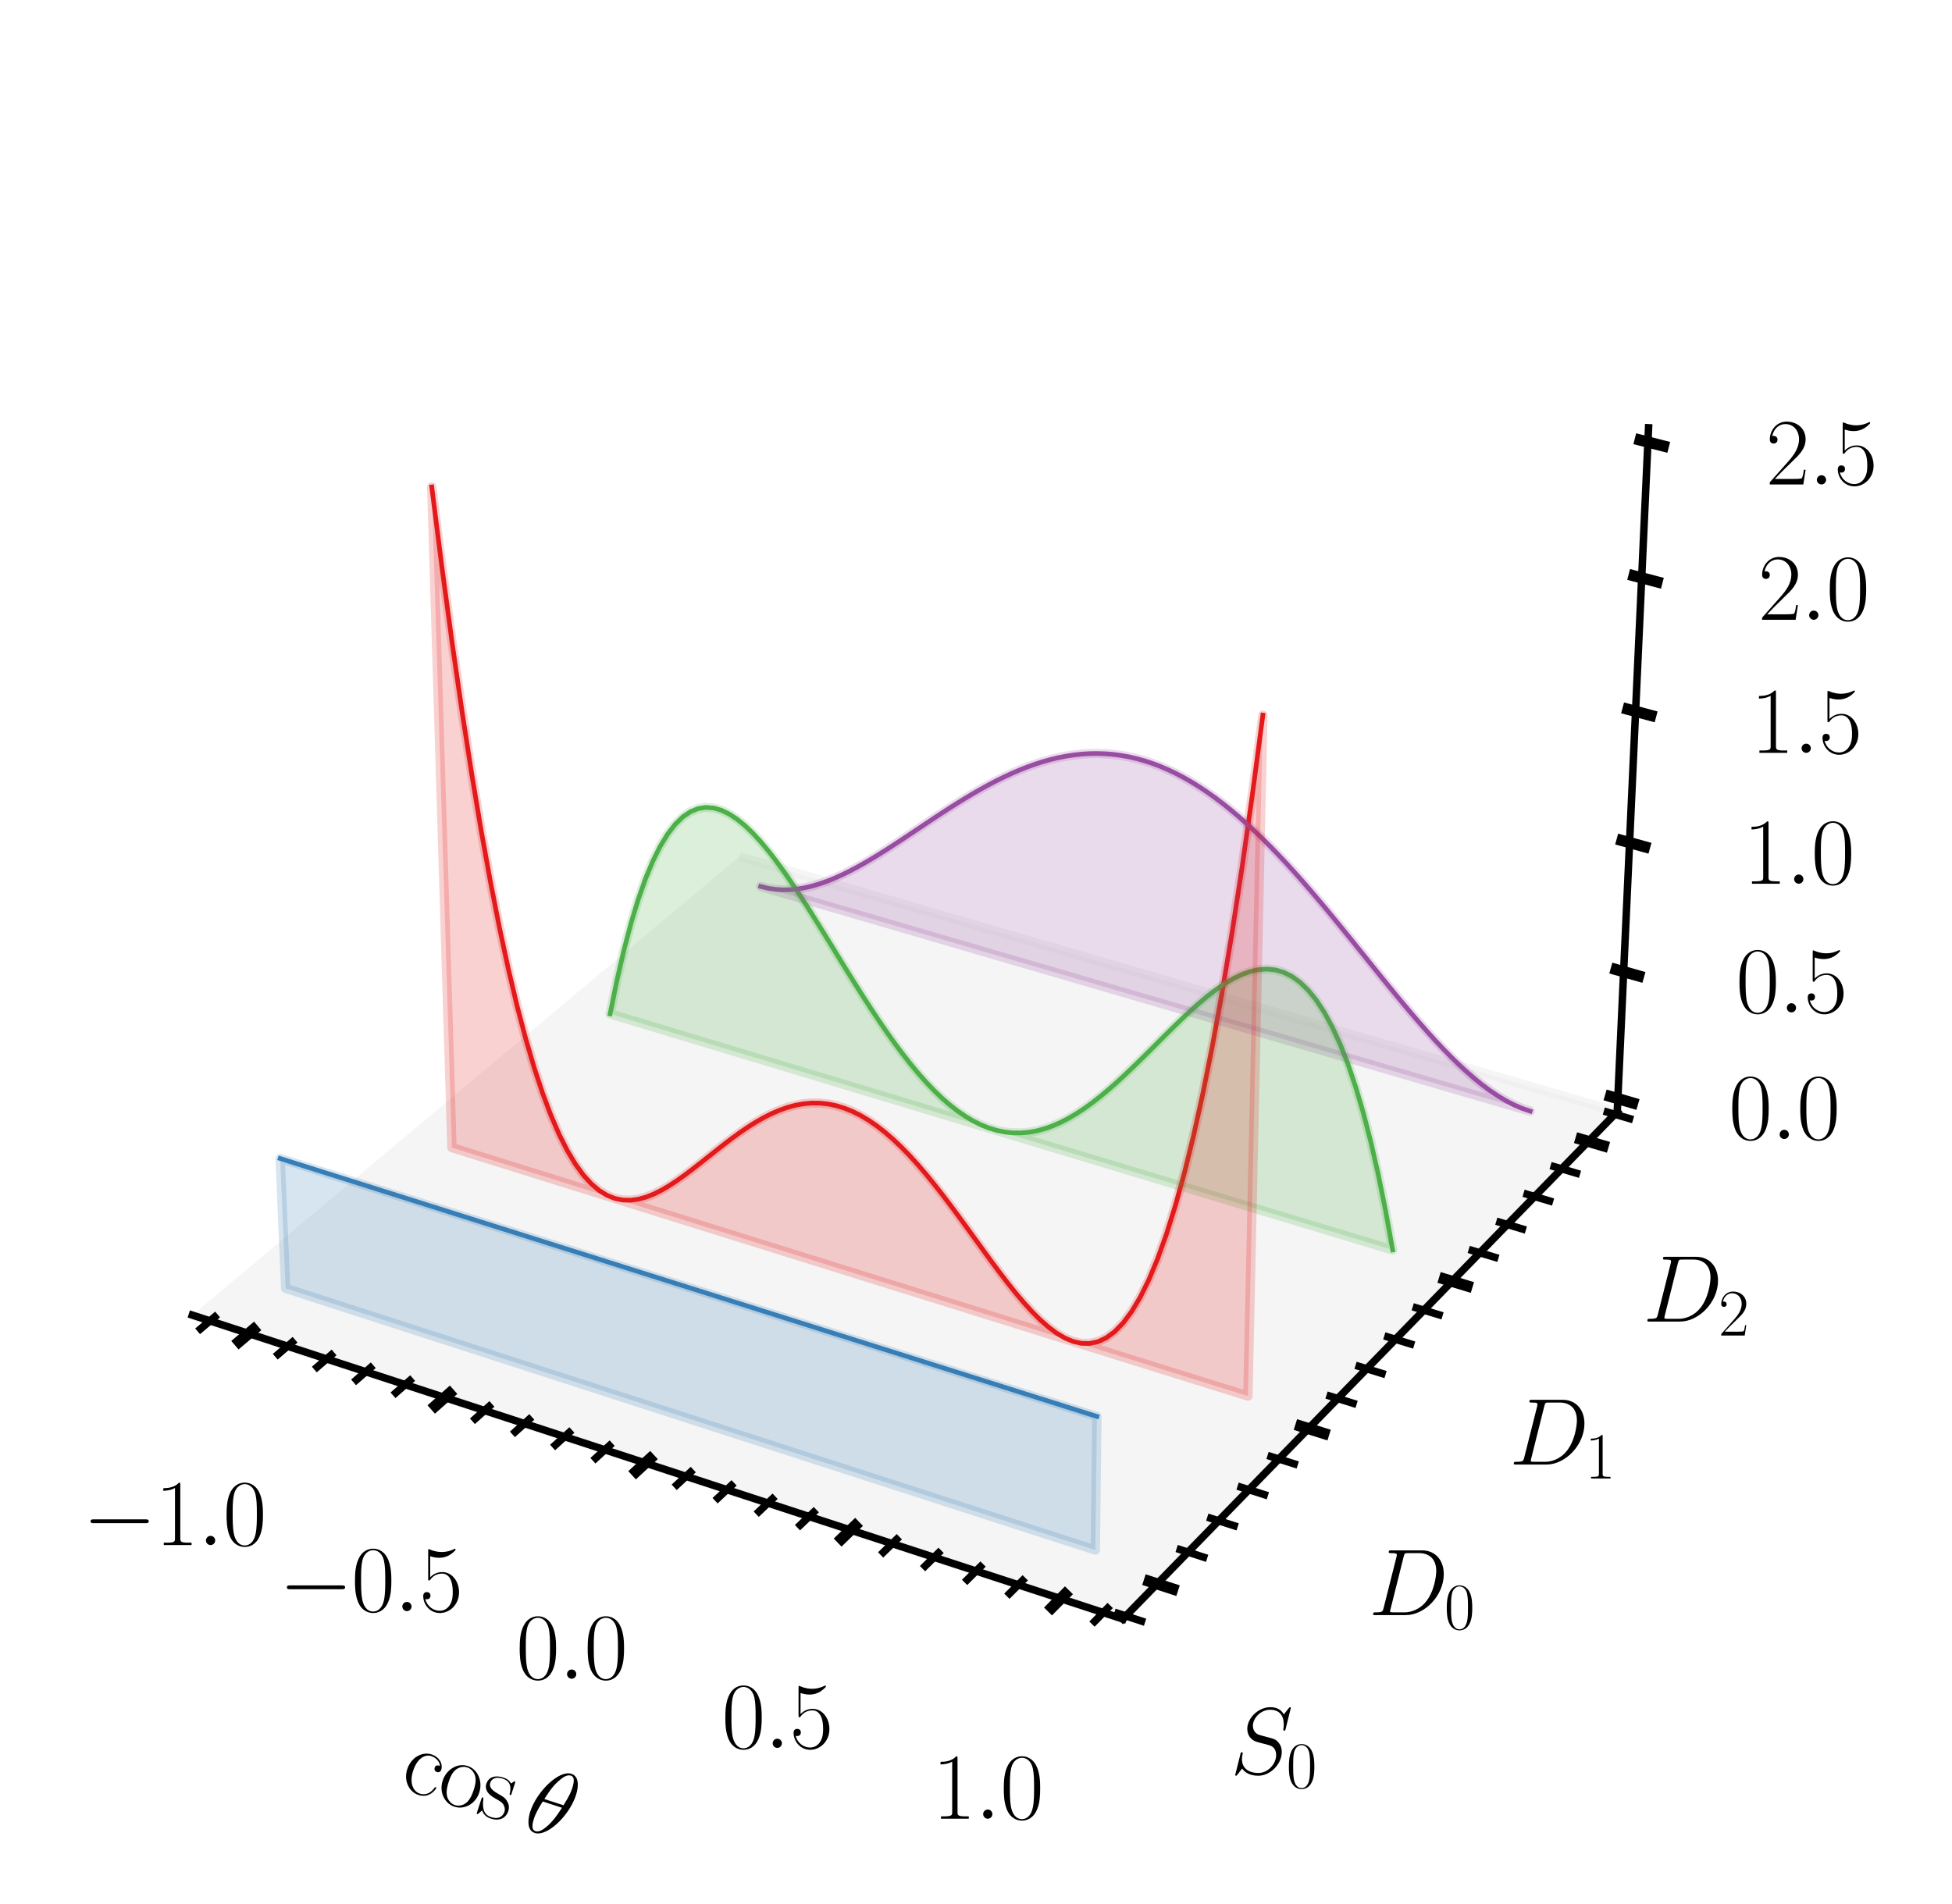 <?xml version="1.0" encoding="utf-8" standalone="no"?>
<!DOCTYPE svg PUBLIC "-//W3C//DTD SVG 1.1//EN"
  "http://www.w3.org/Graphics/SVG/1.1/DTD/svg11.dtd">
<svg xmlns:xlink="http://www.w3.org/1999/xlink" width="209.042pt" height="203.944pt" viewBox="0 0 209.042 203.944" xmlns="http://www.w3.org/2000/svg" version="1.1">
 <defs>
  <style type="text/css">*{stroke-linejoin: round; stroke-linecap: butt}</style>
 </defs>
 <g id="figure_1">
  <g id="patch_1">
   <path d="M 0 203.944 
L 209.042 203.944 
L 209.042 0 
L 0 0 
z
" style="fill: #ffffff"/>
  </g>
  <g id="patch_2">
   <path d="M 7.2 184.608 
L 184.608 184.608 
L 184.608 7.2 
L 7.2 7.2 
z
" style="fill: #ffffff"/>
  </g>
  <g id="pane3d_1">
   <g id="patch_3">
    <path d="M 20.596 140.865 
L 79.181 91.757 
L 78.367 20.935 
L 16.977 65.734 
" style="fill: none; opacity: 0"/>
   </g>
  </g>
  <g id="pane3d_2">
   <g id="patch_4">
    <path d="M 79.181 91.757 
L 173.191 119.082 
L 176.546 45.82 
L 78.367 20.935 
" style="fill: none; opacity: 0"/>
   </g>
  </g>
  <g id="pane3d_3">
   <g id="patch_5">
    <path d="M 20.596 140.865 
L 120.25 173.412 
L 173.191 119.082 
L 79.181 91.757 
" style="fill: #ececec; opacity: 0.5; stroke: #ececec; stroke-linejoin: miter"/>
   </g>
  </g>
  <g id="axis3d_1">
   <g id="line2d_1">
    <path d="M 20.596 140.865 
L 120.25 173.412 
" style="fill: none; stroke: #000000; stroke-width: 0.8; stroke-linecap: square"/>
   </g>
   <g id="xtick_1">
    <g id="line2d_2">
     <path d="M 27.139 142.406 
L 25.614 143.699 
" style="fill: none; stroke: #000000; stroke-width: 1.2; stroke-linecap: square"/>
    </g>
    <g id="text_1">
     <!-- $\mathdefault{−1.0}$ -->
     <g transform="translate(8.849 165.495) scale(0.1 -0.1)">
      <defs>
       <path id="CMSY10-0" d="M 4218 1472 
C 4326 1472 4442 1472 4442 1600 
C 4442 1728 4326 1728 4218 1728 
L 755 1728 
C 646 1728 531 1728 531 1600 
C 531 1472 646 1472 755 1472 
L 4218 1472 
z
" transform="scale(0.016)"/>
       <path id="CMR17-31" d="M 1702 4058 
C 1702 4192 1696 4192 1606 4192 
C 1357 3916 979 3827 621 3827 
C 602 3827 570 3827 563 3808 
C 557 3795 557 3782 557 3648 
C 755 3648 1088 3686 1344 3839 
L 1344 461 
C 1344 236 1331 160 781 160 
L 589 160 
L 589 0 
C 896 0 1216 0 1523 0 
C 1830 0 2150 0 2458 0 
L 2458 160 
L 2266 160 
C 1715 160 1702 230 1702 458 
L 1702 4058 
z
" transform="scale(0.016)"/>
       <path id="CMMI12-3a" d="M 1178 307 
C 1178 492 1024 619 870 619 
C 685 619 557 466 557 313 
C 557 128 710 0 864 0 
C 1050 0 1178 153 1178 307 
z
" transform="scale(0.016)"/>
       <path id="CMR17-30" d="M 2688 2025 
C 2688 2416 2682 3080 2413 3591 
C 2176 4039 1798 4198 1466 4198 
C 1158 4198 768 4058 525 3597 
C 269 3118 243 2524 243 2025 
C 243 1661 250 1106 448 619 
C 723 -39 1216 -128 1466 -128 
C 1760 -128 2208 -7 2470 600 
C 2662 1042 2688 1559 2688 2025 
z
M 1466 -26 
C 1056 -26 813 325 723 812 
C 653 1188 653 1738 653 2096 
C 653 2588 653 2997 736 3387 
C 858 3929 1216 4096 1466 4096 
C 1728 4096 2067 3923 2189 3400 
C 2272 3036 2278 2607 2278 2096 
C 2278 1680 2278 1169 2202 792 
C 2067 95 1690 -26 1466 -26 
z
" transform="scale(0.016)"/>
      </defs>
      <use xlink:href="#CMSY10-0" transform="scale(0.996)"/>
      <use xlink:href="#CMR17-31" transform="translate(77.487 0) scale(0.996)"/>
      <use xlink:href="#CMMI12-3a" transform="translate(123.178 0) scale(0.996)"/>
      <use xlink:href="#CMR17-30" transform="translate(150.275 0) scale(0.996)"/>
     </g>
    </g>
   </g>
   <g id="xtick_2">
    <g id="line2d_3">
     <path d="M 48.127 149.254 
L 46.63 150.576 
" style="fill: none; stroke: #000000; stroke-width: 1.2; stroke-linecap: square"/>
    </g>
    <g id="text_2">
     <!-- $\mathdefault{−0.5}$ -->
     <g transform="translate(29.879 172.571) scale(0.1 -0.1)">
      <defs>
       <path id="CMR17-35" d="M 730 3692 
C 794 3666 1056 3584 1325 3584 
C 1920 3584 2246 3911 2432 4100 
C 2432 4157 2432 4192 2394 4192 
C 2387 4192 2374 4192 2323 4163 
C 2099 4058 1837 3973 1517 3973 
C 1325 3973 1037 3999 723 4139 
C 653 4171 640 4171 634 4171 
C 602 4171 595 4164 595 4037 
L 595 2203 
C 595 2089 595 2057 659 2057 
C 691 2057 704 2070 736 2114 
C 941 2401 1222 2522 1542 2522 
C 1766 2522 2246 2382 2246 1289 
C 2246 1085 2246 715 2054 421 
C 1894 159 1645 25 1370 25 
C 947 25 518 320 403 814 
C 429 807 480 795 506 795 
C 589 795 749 840 749 1038 
C 749 1210 627 1280 506 1280 
C 358 1280 262 1190 262 1011 
C 262 454 704 -128 1382 -128 
C 2042 -128 2669 440 2669 1264 
C 2669 2030 2170 2624 1549 2624 
C 1222 2624 947 2503 730 2274 
L 730 3692 
z
" transform="scale(0.016)"/>
      </defs>
      <use xlink:href="#CMSY10-0" transform="scale(0.996)"/>
      <use xlink:href="#CMR17-30" transform="translate(77.487 0) scale(0.996)"/>
      <use xlink:href="#CMMI12-3a" transform="translate(123.178 0) scale(0.996)"/>
      <use xlink:href="#CMR17-35" transform="translate(150.275 0) scale(0.996)"/>
     </g>
    </g>
   </g>
   <g id="xtick_3">
    <g id="line2d_4">
     <path d="M 69.597 156.259 
L 68.131 157.612 
" style="fill: none; stroke: #000000; stroke-width: 1.2; stroke-linecap: square"/>
    </g>
    <g id="text_3">
     <!-- $\mathdefault{0.0}$ -->
     <g transform="translate(55.269 179.811) scale(0.1 -0.1)">
      <use xlink:href="#CMR17-30" transform="scale(0.996)"/>
      <use xlink:href="#CMMI12-3a" transform="translate(45.69 0) scale(0.996)"/>
      <use xlink:href="#CMR17-30" transform="translate(72.788 0) scale(0.996)"/>
     </g>
    </g>
   </g>
   <g id="xtick_4">
    <g id="line2d_5">
     <path d="M 91.567 163.427 
L 90.133 164.812 
" style="fill: none; stroke: #000000; stroke-width: 1.2; stroke-linecap: square"/>
    </g>
    <g id="text_4">
     <!-- $\mathdefault{0.5}$ -->
     <g transform="translate(77.29 187.221) scale(0.1 -0.1)">
      <use xlink:href="#CMR17-30" transform="scale(0.996)"/>
      <use xlink:href="#CMMI12-3a" transform="translate(45.69 0) scale(0.996)"/>
      <use xlink:href="#CMR17-35" transform="translate(72.788 0) scale(0.996)"/>
     </g>
    </g>
   </g>
   <g id="xtick_5">
    <g id="line2d_6">
     <path d="M 114.054 170.764 
L 112.653 172.182 
" style="fill: none; stroke: #000000; stroke-width: 1.2; stroke-linecap: square"/>
    </g>
    <g id="text_5">
     <!-- $\mathdefault{1.0}$ -->
     <g transform="translate(99.831 194.807) scale(0.1 -0.1)">
      <use xlink:href="#CMR17-31" transform="scale(0.996)"/>
      <use xlink:href="#CMMI12-3a" transform="translate(45.69 0) scale(0.996)"/>
      <use xlink:href="#CMR17-30" transform="translate(72.788 0) scale(0.996)"/>
     </g>
    </g>
   </g>
   <g id="xtick_6">
    <g id="line2d_7">
     <path d="M 22.997 141.055 
L 21.468 142.342 
" style="fill: none; stroke: #000000; stroke-width: 0.8; stroke-linecap: square"/>
    </g>
   </g>
   <g id="xtick_7">
    <g id="line2d_8">
     <path d="M 31.298 143.763 
L 29.779 145.062 
" style="fill: none; stroke: #000000; stroke-width: 0.8; stroke-linecap: square"/>
    </g>
   </g>
   <g id="xtick_8">
    <g id="line2d_9">
     <path d="M 35.477 145.126 
L 33.964 146.431 
" style="fill: none; stroke: #000000; stroke-width: 0.8; stroke-linecap: square"/>
    </g>
   </g>
   <g id="xtick_9">
    <g id="line2d_10">
     <path d="M 39.674 146.496 
L 38.167 147.806 
" style="fill: none; stroke: #000000; stroke-width: 0.8; stroke-linecap: square"/>
    </g>
   </g>
   <g id="xtick_10">
    <g id="line2d_11">
     <path d="M 43.891 147.872 
L 42.389 149.188 
" style="fill: none; stroke: #000000; stroke-width: 0.8; stroke-linecap: square"/>
    </g>
   </g>
   <g id="xtick_11">
    <g id="line2d_12">
     <path d="M 52.382 150.642 
L 50.891 151.97 
" style="fill: none; stroke: #000000; stroke-width: 0.8; stroke-linecap: square"/>
    </g>
   </g>
   <g id="xtick_12">
    <g id="line2d_13">
     <path d="M 56.656 152.037 
L 55.172 153.371 
" style="fill: none; stroke: #000000; stroke-width: 0.8; stroke-linecap: square"/>
    </g>
   </g>
   <g id="xtick_13">
    <g id="line2d_14">
     <path d="M 60.95 153.438 
L 59.472 154.778 
" style="fill: none; stroke: #000000; stroke-width: 0.8; stroke-linecap: square"/>
    </g>
   </g>
   <g id="xtick_14">
    <g id="line2d_15">
     <path d="M 65.264 154.845 
L 63.791 156.192 
" style="fill: none; stroke: #000000; stroke-width: 0.8; stroke-linecap: square"/>
    </g>
   </g>
   <g id="xtick_15">
    <g id="line2d_16">
     <path d="M 73.951 157.68 
L 72.491 159.039 
" style="fill: none; stroke: #000000; stroke-width: 0.8; stroke-linecap: square"/>
    </g>
   </g>
   <g id="xtick_16">
    <g id="line2d_17">
     <path d="M 78.324 159.107 
L 76.871 160.472 
" style="fill: none; stroke: #000000; stroke-width: 0.8; stroke-linecap: square"/>
    </g>
   </g>
   <g id="xtick_17">
    <g id="line2d_18">
     <path d="M 82.718 160.54 
L 81.271 161.912 
" style="fill: none; stroke: #000000; stroke-width: 0.8; stroke-linecap: square"/>
    </g>
   </g>
   <g id="xtick_18">
    <g id="line2d_19">
     <path d="M 87.133 161.98 
L 85.691 163.359 
" style="fill: none; stroke: #000000; stroke-width: 0.8; stroke-linecap: square"/>
    </g>
   </g>
   <g id="xtick_19">
    <g id="line2d_20">
     <path d="M 96.023 164.881 
L 94.595 166.272 
" style="fill: none; stroke: #000000; stroke-width: 0.8; stroke-linecap: square"/>
    </g>
   </g>
   <g id="xtick_20">
    <g id="line2d_21">
     <path d="M 100.499 166.342 
L 99.078 167.739 
" style="fill: none; stroke: #000000; stroke-width: 0.8; stroke-linecap: square"/>
    </g>
   </g>
   <g id="xtick_21">
    <g id="line2d_22">
     <path d="M 104.996 167.809 
L 103.582 169.213 
" style="fill: none; stroke: #000000; stroke-width: 0.8; stroke-linecap: square"/>
    </g>
   </g>
   <g id="xtick_22">
    <g id="line2d_23">
     <path d="M 109.515 169.283 
L 108.107 170.694 
" style="fill: none; stroke: #000000; stroke-width: 0.8; stroke-linecap: square"/>
    </g>
   </g>
   <g id="xtick_23">
    <g id="line2d_24">
     <path d="M 118.615 172.253 
L 117.221 173.677 
" style="fill: none; stroke: #000000; stroke-width: 0.8; stroke-linecap: square"/>
    </g>
   </g>
   <g id="text_6">
    <!-- $\cos\theta$ -->
    <g transform="translate(42.625 191.442) rotate(-341.913) scale(0.1 -0.1)">
     <defs>
      <path id="CMR17-63" d="M 2234 2240 
C 2112 2240 1933 2240 1933 2017 
C 1933 1838 2080 1787 2163 1787 
C 2208 1787 2394 1807 2394 2024 
C 2394 2467 1958 2803 1466 2803 
C 787 2803 211 2178 211 1363 
C 211 516 813 -64 1466 -64 
C 2259 -64 2458 677 2458 748 
C 2458 774 2451 793 2406 793 
C 2362 793 2355 787 2330 703 
C 2163 180 1798 51 1523 51 
C 1114 51 621 427 621 1369 
C 621 2338 1094 2688 1472 2688 
C 1722 2688 2093 2573 2234 2240 
z
" transform="scale(0.016)"/>
      <path id="CMR17-6f" d="M 2758 1356 
C 2758 2176 2163 2816 1466 2816 
C 768 2816 173 2176 173 1356 
C 173 551 768 -64 1466 -64 
C 2163 -64 2758 551 2758 1356 
z
M 1466 51 
C 1165 51 909 230 762 480 
C 602 767 582 1126 582 1408 
C 582 1677 595 2010 762 2298 
C 890 2509 1139 2714 1466 2714 
C 1754 2714 1997 2554 2150 2330 
C 2349 2029 2349 1607 2349 1408 
C 2349 1158 2336 775 2163 467 
C 1984 173 1709 51 1466 51 
z
" transform="scale(0.016)"/>
      <path id="CMR17-73" d="M 1978 2697 
C 1978 2813 1971 2819 1933 2819 
C 1907 2819 1901 2813 1824 2717 
C 1805 2691 1747 2626 1728 2601 
C 1523 2819 1235 2819 1126 2819 
C 416 2819 160 2447 160 2076 
C 160 1498 813 1365 998 1325 
C 1402 1243 1542 1217 1677 1101 
C 1760 1025 1901 884 1901 654 
C 1901 384 1747 38 1158 38 
C 602 38 403 460 288 1021 
C 269 1110 269 1117 218 1117 
C 166 1117 160 1110 160 983 
L 160 63 
C 160 -51 166 -58 205 -58 
C 237 -58 243 -51 275 0 
C 314 57 410 211 448 276 
C 576 103 800 -64 1158 -64 
C 1792 -64 2131 283 2131 784 
C 2131 1112 1958 1285 1875 1362 
C 1683 1561 1459 1606 1190 1657 
C 838 1735 390 1825 390 2217 
C 390 2383 480 2737 1126 2737 
C 1811 2737 1850 2094 1862 1888 
C 1869 1856 1901 1849 1920 1849 
C 1978 1849 1978 1869 1978 1978 
L 1978 2697 
z
" transform="scale(0.016)"/>
      <path id="CMMI12-12" d="M 2835 3200 
C 2835 3850 2630 4480 2106 4480 
C 1210 4480 256 2615 256 1216 
C 256 923 320 -64 992 -64 
C 1862 -64 2835 1756 2835 3200 
z
M 896 2304 
C 992 2679 1126 3214 1382 3665 
C 1594 4047 1818 4352 2099 4352 
C 2310 4352 2451 4174 2451 3564 
C 2451 3334 2432 3017 2246 2304 
L 896 2304 
z
M 2202 2113 
C 2042 1490 1907 1088 1677 687 
C 1491 363 1267 64 998 64 
C 800 64 640 217 640 846 
C 640 1260 742 1693 845 2113 
L 2202 2113 
z
" transform="scale(0.016)"/>
     </defs>
     <use xlink:href="#CMR17-63" transform="scale(0.996)"/>
     <use xlink:href="#CMR17-6f" transform="translate(40.486 0) scale(0.996)"/>
     <use xlink:href="#CMR17-73" transform="translate(86.176 0) scale(0.996)"/>
     <use xlink:href="#CMMI12-12" transform="translate(138.582 0) scale(0.996)"/>
    </g>
   </g>
  </g>
  <g id="axis3d_2">
   <g id="line2d_25">
    <path d="M 173.191 119.082 
L 120.25 173.412 
" style="fill: none; stroke: #000000; stroke-width: 0.8; stroke-linecap: square"/>
   </g>
   <g id="xtick_24">
    <g id="line2d_26">
     <path d="M 123.077 169.382 
L 125.589 170.196 
" style="fill: none; stroke: #000000; stroke-width: 1.2; stroke-linecap: square"/>
    </g>
    <g id="text_7">
     <!-- $S_0$ -->
     <g transform="translate(131.758 189.999) scale(0.1 -0.1)">
      <defs>
       <path id="CMMI12-53" d="M 4064 4423 
C 4064 4480 4019 4480 4006 4480 
C 3981 4480 3974 4474 3898 4378 
C 3859 4333 3597 4001 3590 3995 
C 3379 4410 2957 4480 2688 4480 
C 1875 4480 1139 3743 1139 3025 
C 1139 2549 1427 2269 1741 2161 
C 1811 2135 2189 2033 2381 1989 
C 2707 1900 2790 1875 2925 1735 
C 2950 1703 3078 1557 3078 1258 
C 3078 667 2528 57 1888 57 
C 1363 57 781 280 781 991 
C 781 1112 806 1265 826 1328 
C 826 1348 832 1378 832 1391 
C 832 1417 819 1449 768 1449 
C 710 1449 704 1436 678 1328 
L 352 24 
C 352 18 326 -64 326 -71 
C 326 -128 378 -128 390 -128 
C 416 -128 422 -122 499 -26 
L 794 356 
C 947 126 1280 -128 1875 -128 
C 2701 -128 3456 666 3456 1460 
C 3456 1728 3392 1963 3149 2197 
C 3014 2331 2899 2363 2310 2516 
C 1882 2630 1824 2649 1709 2751 
C 1600 2858 1517 3011 1517 3227 
C 1517 3761 2061 4308 2669 4308 
C 3296 4308 3590 3926 3590 3323 
C 3590 3158 3558 2986 3558 2961 
C 3558 2903 3610 2903 3629 2903 
C 3686 2903 3693 2922 3718 3024 
L 4064 4423 
z
" transform="scale(0.016)"/>
      </defs>
      <use xlink:href="#CMMI12-53" transform="scale(0.996)"/>
      <use xlink:href="#CMR17-30" transform="translate(59.994 -14.944) scale(0.697)"/>
     </g>
    </g>
   </g>
   <g id="xtick_25">
    <g id="line2d_27">
     <path d="M 139.299 152.764 
L 141.765 153.536 
" style="fill: none; stroke: #000000; stroke-width: 1.2; stroke-linecap: square"/>
    </g>
    <g id="text_8">
     <!-- $D_0$ -->
     <g transform="translate(146.568 172.997) scale(0.1 -0.1)">
      <defs>
       <path id="CMMI12-44" d="M 1005 472 
C 947 249 934 185 486 185 
C 365 185 301 185 301 70 
C 301 0 339 0 467 0 
L 2496 0 
C 3789 0 5050 1332 5050 2753 
C 5050 3671 4499 4352 3584 4352 
L 1530 4352 
C 1408 4352 1350 4352 1350 4231 
C 1350 4167 1408 4167 1504 4167 
C 1894 4167 1894 4116 1894 4046 
C 1894 4034 1894 3995 1869 3899 
L 1005 472 
z
M 2355 3931 
C 2413 4167 2438 4167 2688 4167 
L 3392 4167 
C 3994 4167 4544 3842 4544 2963 
C 4544 2644 4416 1536 3795 835 
C 3616 625 3130 185 2394 185 
L 1664 185 
C 1574 185 1562 185 1523 192 
C 1453 198 1446 211 1446 262 
C 1446 307 1459 345 1472 402 
L 2355 3931 
z
" transform="scale(0.016)"/>
      </defs>
      <use xlink:href="#CMMI12-44" transform="scale(0.996)"/>
      <use xlink:href="#CMR17-30" transform="translate(80.994 -14.944) scale(0.697)"/>
     </g>
    </g>
   </g>
   <g id="xtick_26">
    <g id="line2d_28">
     <path d="M 154.686 137.001 
L 157.108 137.733 
" style="fill: none; stroke: #000000; stroke-width: 1.2; stroke-linecap: square"/>
    </g>
    <g id="text_9">
     <!-- $D_1$ -->
     <g transform="translate(161.631 156.871) scale(0.1 -0.1)">
      <use xlink:href="#CMMI12-44" transform="scale(0.996)"/>
      <use xlink:href="#CMR17-31" transform="translate(80.994 -14.944) scale(0.697)"/>
     </g>
    </g>
   </g>
   <g id="xtick_27">
    <g id="line2d_29">
     <path d="M 169.302 122.028 
L 171.68 122.724 
" style="fill: none; stroke: #000000; stroke-width: 1.2; stroke-linecap: square"/>
    </g>
    <g id="text_10">
     <!-- $D_2$ -->
     <g transform="translate(175.937 141.555) scale(0.1 -0.1)">
      <defs>
       <path id="CMR17-32" d="M 2669 989 
L 2554 989 
C 2490 536 2438 459 2413 420 
C 2381 369 1920 369 1830 369 
L 602 369 
C 832 619 1280 1072 1824 1597 
C 2214 1967 2669 2402 2669 3035 
C 2669 3790 2067 4224 1395 4224 
C 691 4224 262 3604 262 3030 
C 262 2780 448 2748 525 2748 
C 589 2748 781 2787 781 3010 
C 781 3207 614 3264 525 3264 
C 486 3264 448 3258 422 3245 
C 544 3790 915 4058 1306 4058 
C 1862 4058 2227 3617 2227 3035 
C 2227 2479 1901 2000 1536 1584 
L 262 146 
L 262 0 
L 2515 0 
L 2669 989 
z
" transform="scale(0.016)"/>
      </defs>
      <use xlink:href="#CMMI12-44" transform="scale(0.996)"/>
      <use xlink:href="#CMR17-32" transform="translate(80.994 -14.944) scale(0.697)"/>
     </g>
    </g>
   </g>
   <g id="xtick_28">
    <g id="line2d_30">
     <path d="M 119.726 172.814 
L 122.248 173.637 
" style="fill: none; stroke: #000000; stroke-width: 0.8; stroke-linecap: square"/>
    </g>
   </g>
   <g id="xtick_29">
    <g id="line2d_31">
     <path d="M 126.391 165.986 
L 128.894 166.792 
" style="fill: none; stroke: #000000; stroke-width: 0.8; stroke-linecap: square"/>
    </g>
   </g>
   <g id="xtick_30">
    <g id="line2d_32">
     <path d="M 129.67 162.628 
L 132.163 163.424 
" style="fill: none; stroke: #000000; stroke-width: 0.8; stroke-linecap: square"/>
    </g>
   </g>
   <g id="xtick_31">
    <g id="line2d_33">
     <path d="M 132.914 159.305 
L 135.398 160.093 
" style="fill: none; stroke: #000000; stroke-width: 0.8; stroke-linecap: square"/>
    </g>
   </g>
   <g id="xtick_32">
    <g id="line2d_34">
     <path d="M 136.123 156.017 
L 138.598 156.797 
" style="fill: none; stroke: #000000; stroke-width: 0.8; stroke-linecap: square"/>
    </g>
   </g>
   <g id="xtick_33">
    <g id="line2d_35">
     <path d="M 142.441 149.545 
L 144.898 150.309 
" style="fill: none; stroke: #000000; stroke-width: 0.8; stroke-linecap: square"/>
    </g>
   </g>
   <g id="xtick_34">
    <g id="line2d_36">
     <path d="M 145.55 146.36 
L 147.998 147.115 
" style="fill: none; stroke: #000000; stroke-width: 0.8; stroke-linecap: square"/>
    </g>
   </g>
   <g id="xtick_35">
    <g id="line2d_37">
     <path d="M 148.627 143.208 
L 151.066 143.955 
" style="fill: none; stroke: #000000; stroke-width: 0.8; stroke-linecap: square"/>
    </g>
   </g>
   <g id="xtick_36">
    <g id="line2d_38">
     <path d="M 151.672 140.088 
L 154.102 140.828 
" style="fill: none; stroke: #000000; stroke-width: 0.8; stroke-linecap: square"/>
    </g>
   </g>
   <g id="xtick_37">
    <g id="line2d_39">
     <path d="M 157.669 133.945 
L 160.082 134.67 
" style="fill: none; stroke: #000000; stroke-width: 0.8; stroke-linecap: square"/>
    </g>
   </g>
   <g id="xtick_38">
    <g id="line2d_40">
     <path d="M 160.622 130.92 
L 163.026 131.638 
" style="fill: none; stroke: #000000; stroke-width: 0.8; stroke-linecap: square"/>
    </g>
   </g>
   <g id="xtick_39">
    <g id="line2d_41">
     <path d="M 163.544 127.926 
L 165.94 128.637 
" style="fill: none; stroke: #000000; stroke-width: 0.8; stroke-linecap: square"/>
    </g>
   </g>
   <g id="xtick_40">
    <g id="line2d_42">
     <path d="M 166.438 124.962 
L 168.824 125.666 
" style="fill: none; stroke: #000000; stroke-width: 0.8; stroke-linecap: square"/>
    </g>
   </g>
   <g id="xtick_41">
    <g id="line2d_43">
     <path d="M 172.138 119.123 
L 174.507 119.813 
" style="fill: none; stroke: #000000; stroke-width: 0.8; stroke-linecap: square"/>
    </g>
   </g>
  </g>
  <g id="axis3d_3">
   <g id="line2d_44">
    <path d="M 173.191 119.082 
L 176.546 45.82 
" style="fill: none; stroke: #000000; stroke-width: 0.8; stroke-linecap: square"/>
   </g>
   <g id="xtick_42">
    <g id="line2d_45">
     <path d="M 172.466 117.449 
L 174.836 118.137 
" style="fill: none; stroke: #000000; stroke-width: 1.2; stroke-linecap: square"/>
    </g>
    <g id="text_11">
     <!-- $\mathdefault{0.0}$ -->
     <g transform="translate(185.127 122) scale(0.1 -0.1)">
      <use xlink:href="#CMR17-30" transform="scale(0.996)"/>
      <use xlink:href="#CMMI12-3a" transform="translate(45.69 0) scale(0.996)"/>
      <use xlink:href="#CMR17-30" transform="translate(72.788 0) scale(0.996)"/>
     </g>
    </g>
   </g>
   <g id="xtick_43">
    <g id="line2d_46">
     <path d="M 173.081 103.854 
L 175.473 104.531 
" style="fill: none; stroke: #000000; stroke-width: 1.2; stroke-linecap: square"/>
    </g>
    <g id="text_12">
     <!-- $\mathdefault{0.5}$ -->
     <g transform="translate(185.897 108.442) scale(0.1 -0.1)">
      <use xlink:href="#CMR17-30" transform="scale(0.996)"/>
      <use xlink:href="#CMMI12-3a" transform="translate(45.69 0) scale(0.996)"/>
      <use xlink:href="#CMR17-35" transform="translate(72.788 0) scale(0.996)"/>
     </g>
    </g>
   </g>
   <g id="xtick_44">
    <g id="line2d_47">
     <path d="M 173.708 90.032 
L 176.12 90.698 
" style="fill: none; stroke: #000000; stroke-width: 1.2; stroke-linecap: square"/>
    </g>
    <g id="text_13">
     <!-- $\mathdefault{1.0}$ -->
     <g transform="translate(186.681 94.657) scale(0.1 -0.1)">
      <use xlink:href="#CMR17-31" transform="scale(0.996)"/>
      <use xlink:href="#CMMI12-3a" transform="translate(45.69 0) scale(0.996)"/>
      <use xlink:href="#CMR17-30" transform="translate(72.788 0) scale(0.996)"/>
     </g>
    </g>
   </g>
   <g id="xtick_45">
    <g id="line2d_48">
     <path d="M 174.344 75.976 
L 176.778 76.63 
" style="fill: none; stroke: #000000; stroke-width: 1.2; stroke-linecap: square"/>
    </g>
    <g id="text_14">
     <!-- $\mathdefault{1.5}$ -->
     <g transform="translate(187.478 80.641) scale(0.1 -0.1)">
      <use xlink:href="#CMR17-31" transform="scale(0.996)"/>
      <use xlink:href="#CMMI12-3a" transform="translate(45.69 0) scale(0.996)"/>
      <use xlink:href="#CMR17-35" transform="translate(72.788 0) scale(0.996)"/>
     </g>
    </g>
   </g>
   <g id="xtick_46">
    <g id="line2d_49">
     <path d="M 174.992 61.681 
L 177.447 62.323 
" style="fill: none; stroke: #000000; stroke-width: 1.2; stroke-linecap: square"/>
    </g>
    <g id="text_15">
     <!-- $\mathdefault{2.0}$ -->
     <g transform="translate(188.288 66.387) scale(0.1 -0.1)">
      <use xlink:href="#CMR17-32" transform="scale(0.996)"/>
      <use xlink:href="#CMMI12-3a" transform="translate(45.69 0) scale(0.996)"/>
      <use xlink:href="#CMR17-30" transform="translate(72.788 0) scale(0.996)"/>
     </g>
    </g>
   </g>
   <g id="xtick_47">
    <g id="line2d_50">
     <path d="M 175.651 47.14 
L 178.128 47.77 
" style="fill: none; stroke: #000000; stroke-width: 1.2; stroke-linecap: square"/>
    </g>
    <g id="text_16">
     <!-- $\mathdefault{2.5}$ -->
     <g transform="translate(189.112 51.89) scale(0.1 -0.1)">
      <use xlink:href="#CMR17-32" transform="scale(0.996)"/>
      <use xlink:href="#CMMI12-3a" transform="translate(45.69 0) scale(0.996)"/>
      <use xlink:href="#CMR17-35" transform="translate(72.788 0) scale(0.996)"/>
     </g>
    </g>
   </g>
   <g id="text_17">
    <!-- $|Y_\ell^m|^2$ -->
    <g transform="translate(217.142 90.506) rotate(-87.378) scale(0.1 -0.1)">
     <defs>
      <path id="CMSY10-6a" d="M 1018 4570 
C 1018 4685 1018 4800 890 4800 
C 762 4800 762 4685 762 4570 
L 762 -1370 
C 762 -1485 762 -1600 890 -1600 
C 1018 -1600 1018 -1485 1018 -1370 
L 1018 4570 
z
" transform="scale(0.016)"/>
      <path id="CMMI12-59" d="M 3763 3645 
L 3910 3791 
C 4192 4078 4429 4149 4653 4167 
C 4723 4173 4781 4179 4781 4288 
C 4781 4352 4717 4352 4704 4352 
C 4627 4352 4544 4352 4467 4352 
L 4205 4352 
C 4019 4352 3821 4352 3642 4352 
C 3597 4352 3526 4352 3526 4226 
C 3526 4166 3590 4160 3610 4160 
C 3802 4160 3802 4064 3802 4026 
C 3802 3956 3750 3860 3622 3713 
L 2099 1969 
L 1376 3911 
C 1338 4000 1338 4013 1338 4026 
C 1338 4160 1600 4160 1677 4160 
C 1754 4160 1824 4160 1824 4279 
C 1824 4352 1766 4352 1728 4352 
C 1619 4352 1491 4352 1382 4352 
L 672 4352 
C 557 4352 435 4352 326 4352 
C 282 4352 211 4352 211 4226 
C 211 4160 269 4160 365 4160 
C 678 4160 736 4102 794 3956 
L 1587 1835 
C 1594 1816 1613 1745 1613 1726 
C 1613 1707 1299 452 1280 388 
C 1229 217 1165 185 755 185 
C 646 185 595 185 595 64 
C 595 0 666 0 685 0 
C 800 0 934 0 1056 0 
L 1811 0 
C 1926 0 2061 0 2176 0 
C 2221 0 2298 0 2298 115 
C 2298 185 2253 185 2144 185 
C 1747 185 1747 230 1747 300 
C 1747 345 1798 548 1830 676 
L 2061 1594 
C 2099 1727 2099 1739 2157 1803 
L 3763 3645 
z
" transform="scale(0.016)"/>
      <path id="CMMI12-6d" d="M 1318 1871 
C 1331 1910 1491 2229 1728 2433 
C 1894 2586 2112 2689 2362 2689 
C 2618 2689 2707 2497 2707 2242 
C 2707 2203 2707 2076 2630 1775 
L 2470 1118 
C 2419 926 2298 453 2285 383 
C 2259 287 2221 121 2221 96 
C 2221 6 2291 -64 2387 -64 
C 2579 -64 2611 83 2669 313 
L 3053 1839 
C 3066 1890 3398 2689 4102 2689 
C 4358 2689 4448 2497 4448 2242 
C 4448 1884 4198 1188 4058 805 
C 4000 651 3968 568 3968 453 
C 3968 166 4166 -64 4474 -64 
C 5069 -64 5293 875 5293 913 
C 5293 945 5267 971 5229 971 
C 5171 971 5165 952 5133 843 
C 4986 332 4749 64 4493 64 
C 4429 64 4326 64 4326 269 
C 4326 436 4403 640 4429 710 
C 4544 1018 4832 1773 4832 2145 
C 4832 2528 4608 2816 4122 2816 
C 3693 2816 3347 2574 3091 2197 
C 3072 2542 2861 2816 2381 2816 
C 1811 2816 1510 2415 1395 2255 
C 1376 2618 1114 2816 832 2816 
C 646 2816 499 2727 378 2484 
C 262 2254 173 1865 173 1839 
C 173 1814 198 1782 243 1782 
C 294 1782 301 1788 339 1935 
C 435 2312 557 2689 813 2689 
C 960 2689 1011 2586 1011 2395 
C 1011 2254 947 2005 902 1807 
L 723 1118 
C 698 996 627 709 595 594 
C 550 428 480 128 480 96 
C 480 6 550 -64 646 -64 
C 723 -64 813 -26 864 70 
C 877 102 934 326 966 453 
L 1107 1028 
L 1318 1871 
z
" transform="scale(0.016)"/>
      <path id="CMMI12-60" d="M 589 1088 
C 186 692 83 597 83 572 
C 83 546 109 501 154 501 
C 186 501 550 851 602 909 
C 640 482 800 -73 1299 -73 
C 1555 -73 1786 86 1888 163 
C 1971 227 2278 488 2278 546 
C 2278 578 2246 616 2214 616 
C 2189 616 2093 520 2067 495 
C 1843 278 1562 55 1306 55 
C 960 55 915 552 915 897 
C 915 960 915 1228 960 1279 
C 1338 1667 2522 2886 2522 4014 
C 2522 4269 2426 4492 2150 4492 
C 1555 4492 1037 3178 947 2936 
C 922 2873 550 1891 589 1088 
z
M 973 1471 
C 979 1509 1267 3186 1805 4082 
C 1914 4255 2022 4364 2150 4364 
C 2368 4364 2381 4159 2381 4018 
C 2381 3794 2317 3218 1760 2412 
C 1594 2175 1338 1855 973 1471 
z
" transform="scale(0.016)"/>
     </defs>
     <use xlink:href="#CMSY10-6a" transform="scale(0.996)"/>
     <use xlink:href="#CMMI12-59" transform="translate(27.674 0) scale(0.996)"/>
     <use xlink:href="#CMMI12-6d" transform="translate(105.95 36.154) scale(0.697)"/>
     <use xlink:href="#CMMI12-60" transform="translate(84.273 -28.215) scale(0.697)"/>
     <use xlink:href="#CMSY10-6a" transform="translate(166.177 0) scale(0.996)"/>
     <use xlink:href="#CMR17-32" transform="translate(193.851 36.154) scale(0.697)"/>
    </g>
   </g>
  </g>
  <g id="axes_1">
   <g id="line2d_51">
    <path d="M 30.005 124.089 
L 30.849 124.356 
L 31.693 124.623 
L 32.539 124.89 
L 33.385 125.157 
L 34.232 125.425 
L 35.08 125.692 
L 35.929 125.961 
L 36.778 126.229 
L 37.628 126.497 
L 38.479 126.766 
L 39.331 127.035 
L 40.183 127.304 
L 41.036 127.574 
L 41.89 127.844 
L 42.745 128.114 
L 43.601 128.384 
L 44.457 128.654 
L 45.315 128.925 
L 46.173 129.196 
L 47.031 129.468 
L 47.891 129.739 
L 48.751 130.011 
L 49.612 130.283 
L 50.474 130.555 
L 51.337 130.828 
L 52.201 131.1 
L 53.065 131.373 
L 53.93 131.647 
L 54.796 131.92 
L 55.663 132.194 
L 56.53 132.468 
L 57.399 132.742 
L 58.268 133.017 
L 59.138 133.292 
L 60.008 133.567 
L 60.88 133.842 
L 61.752 134.117 
L 62.626 134.393 
L 63.5 134.669 
L 64.374 134.946 
L 65.25 135.222 
L 66.126 135.499 
L 67.004 135.776 
L 67.882 136.054 
L 68.761 136.331 
L 69.64 136.609 
L 70.521 136.887 
L 71.402 137.166 
L 72.284 137.444 
L 73.167 137.723 
L 74.051 138.002 
L 74.936 138.282 
L 75.821 138.561 
L 76.707 138.841 
L 77.595 139.122 
L 78.483 139.402 
L 79.371 139.683 
L 80.261 139.964 
L 81.151 140.245 
L 82.043 140.527 
L 82.935 140.808 
L 83.828 141.09 
L 84.722 141.373 
L 85.616 141.655 
L 86.512 141.938 
L 87.408 142.221 
L 88.305 142.505 
L 89.203 142.788 
L 90.102 143.072 
L 91.002 143.356 
L 91.902 143.641 
L 92.804 143.926 
L 93.706 144.211 
L 94.609 144.496 
L 95.513 144.781 
L 96.418 145.067 
L 97.323 145.353 
L 98.23 145.64 
L 99.137 145.926 
L 100.046 146.213 
L 100.955 146.5 
L 101.865 146.788 
L 102.775 147.075 
L 103.687 147.363 
L 104.6 147.652 
L 105.513 147.94 
L 106.427 148.229 
L 107.342 148.518 
L 108.258 148.807 
L 109.175 149.097 
L 110.093 149.387 
L 111.012 149.677 
L 111.931 149.967 
L 112.852 150.258 
L 113.773 150.549 
L 114.695 150.84 
L 115.618 151.132 
L 116.542 151.424 
L 117.467 151.716 
" clip-path="url(#p18c2423adc)" style="fill: none; stroke: #377eb8; stroke-width: 0.5; stroke-linecap: square"/>
   </g>
   <g id="line2d_52">
    <path d="M 46.236 52.158 
L 47.352 60.947 
L 48.437 68.978 
L 49.495 76.302 
L 50.528 82.965 
L 51.538 89.01 
L 52.527 94.477 
L 53.496 99.405 
L 54.449 103.828 
L 55.385 107.78 
L 56.308 111.292 
L 57.217 114.394 
L 58.115 117.114 
L 59.003 119.477 
L 59.881 121.511 
L 60.752 123.237 
L 61.615 124.68 
L 62.472 125.861 
L 63.323 126.801 
L 64.17 127.52 
L 65.013 128.038 
L 65.853 128.372 
L 66.691 128.541 
L 67.526 128.561 
L 68.36 128.45 
L 69.193 128.221 
L 70.026 127.891 
L 70.858 127.475 
L 71.691 126.985 
L 72.524 126.436 
L 73.359 125.84 
L 74.194 125.209 
L 75.031 124.555 
L 75.869 123.889 
L 76.709 123.222 
L 77.55 122.563 
L 78.394 121.922 
L 79.24 121.308 
L 80.088 120.729 
L 80.938 120.193 
L 81.79 119.706 
L 82.644 119.276 
L 83.5 118.908 
L 84.358 118.607 
L 85.218 118.378 
L 86.08 118.225 
L 86.944 118.151 
L 87.81 118.159 
L 88.677 118.251 
L 89.545 118.429 
L 90.415 118.693 
L 91.286 119.042 
L 92.158 119.478 
L 93.03 119.997 
L 93.904 120.6 
L 94.778 121.282 
L 95.653 122.04 
L 96.528 122.872 
L 97.403 123.772 
L 98.278 124.735 
L 99.154 125.755 
L 100.029 126.827 
L 100.904 127.942 
L 101.779 129.094 
L 102.654 130.273 
L 103.528 131.472 
L 104.403 132.681 
L 105.277 133.889 
L 106.151 135.086 
L 107.024 136.261 
L 107.898 137.402 
L 108.772 138.497 
L 109.647 139.531 
L 110.521 140.493 
L 111.397 141.368 
L 112.274 142.14 
L 113.152 142.795 
L 114.031 143.315 
L 114.913 143.685 
L 115.797 143.887 
L 116.685 143.903 
L 117.576 143.713 
L 118.471 143.297 
L 119.37 142.635 
L 120.276 141.704 
L 121.187 140.483 
L 122.106 138.947 
L 123.033 137.071 
L 123.969 134.828 
L 124.915 132.191 
L 125.872 129.13 
L 126.842 125.614 
L 127.825 121.609 
L 128.824 117.081 
L 129.84 111.991 
L 130.875 106.299 
L 131.931 99.962 
L 133.009 92.933 
L 134.112 85.163 
L 135.243 76.596 
" clip-path="url(#p18c2423adc)" style="fill: none; stroke: #e41a1c; stroke-width: 0.5; stroke-linecap: square"/>
   </g>
   <g id="line2d_53">
    <path d="M 65.338 108.596 
L 66.073 104.986 
L 66.821 101.75 
L 67.578 98.872 
L 68.346 96.337 
L 69.123 94.132 
L 69.909 92.24 
L 70.702 90.646 
L 71.502 89.335 
L 72.309 88.291 
L 73.122 87.499 
L 73.94 86.944 
L 74.762 86.609 
L 75.588 86.481 
L 76.419 86.545 
L 77.252 86.785 
L 78.088 87.187 
L 78.926 87.737 
L 79.766 88.422 
L 80.608 89.229 
L 81.451 90.143 
L 82.295 91.153 
L 83.14 92.247 
L 83.985 93.413 
L 84.83 94.638 
L 85.676 95.914 
L 86.522 97.228 
L 87.367 98.572 
L 88.212 99.935 
L 89.057 101.308 
L 89.901 102.684 
L 90.745 104.053 
L 91.589 105.407 
L 92.432 106.741 
L 93.275 108.046 
L 94.117 109.316 
L 94.959 110.545 
L 95.8 111.728 
L 96.642 112.859 
L 97.483 113.934 
L 98.324 114.949 
L 99.164 115.898 
L 100.005 116.78 
L 100.847 117.59 
L 101.688 118.326 
L 102.53 118.986 
L 103.373 119.567 
L 104.216 120.068 
L 105.06 120.488 
L 105.905 120.826 
L 106.751 121.081 
L 107.598 121.254 
L 108.447 121.344 
L 109.297 121.353 
L 110.149 121.281 
L 111.002 121.13 
L 111.858 120.902 
L 112.715 120.599 
L 113.574 120.224 
L 114.435 119.78 
L 115.299 119.269 
L 116.164 118.697 
L 117.032 118.067 
L 117.903 117.384 
L 118.775 116.653 
L 119.65 115.88 
L 120.528 115.07 
L 121.407 114.231 
L 122.289 113.369 
L 123.174 112.491 
L 124.06 111.605 
L 124.948 110.719 
L 125.838 109.843 
L 126.73 108.986 
L 127.623 108.156 
L 128.518 107.365 
L 129.413 106.623 
L 130.309 105.941 
L 131.206 105.331 
L 132.103 104.805 
L 132.999 104.376 
L 133.894 104.055 
L 134.788 103.858 
L 135.68 103.798 
L 136.57 103.888 
L 137.457 104.144 
L 138.341 104.581 
L 139.22 105.213 
L 140.094 106.057 
L 140.963 107.128 
L 141.825 108.442 
L 142.679 110.016 
L 143.526 111.865 
L 144.363 114.006 
L 145.19 116.455 
L 146.006 119.228 
L 146.811 122.342 
L 147.602 125.812 
L 148.379 129.653 
L 149.14 133.881 
" clip-path="url(#p18c2423adc)" style="fill: none; stroke: #4daf4a; stroke-width: 0.5; stroke-linecap: square"/>
   </g>
   <g id="line2d_54">
    <path d="M 81.463 94.954 
L 82.261 95.147 
L 83.059 95.266 
L 83.856 95.313 
L 84.655 95.294 
L 85.453 95.213 
L 86.253 95.075 
L 87.052 94.883 
L 87.853 94.642 
L 88.655 94.356 
L 89.457 94.028 
L 90.261 93.663 
L 91.065 93.265 
L 91.871 92.836 
L 92.678 92.382 
L 93.487 91.904 
L 94.296 91.407 
L 95.107 90.894 
L 95.92 90.367 
L 96.734 89.832 
L 97.549 89.289 
L 98.366 88.743 
L 99.184 88.196 
L 100.004 87.651 
L 100.825 87.111 
L 101.648 86.578 
L 102.472 86.056 
L 103.297 85.545 
L 104.124 85.05 
L 104.952 84.572 
L 105.782 84.113 
L 106.613 83.675 
L 107.445 83.261 
L 108.278 82.872 
L 109.113 82.51 
L 109.948 82.177 
L 110.785 81.874 
L 111.623 81.603 
L 112.461 81.366 
L 113.301 81.163 
L 114.141 80.997 
L 114.982 80.867 
L 115.824 80.775 
L 116.666 80.722 
L 117.509 80.709 
L 118.353 80.736 
L 119.196 80.804 
L 120.041 80.914 
L 120.885 81.065 
L 121.73 81.259 
L 122.575 81.495 
L 123.42 81.772 
L 124.265 82.092 
L 125.11 82.454 
L 125.955 82.858 
L 126.8 83.303 
L 127.645 83.789 
L 128.489 84.315 
L 129.333 84.88 
L 130.177 85.484 
L 131.021 86.126 
L 131.864 86.804 
L 132.706 87.518 
L 133.549 88.266 
L 134.39 89.046 
L 135.231 89.858 
L 136.072 90.7 
L 136.912 91.57 
L 137.752 92.466 
L 138.591 93.387 
L 139.43 94.33 
L 140.268 95.293 
L 141.105 96.275 
L 141.943 97.272 
L 142.779 98.283 
L 143.616 99.305 
L 144.452 100.335 
L 145.288 101.371 
L 146.124 102.41 
L 146.959 103.45 
L 147.795 104.486 
L 148.631 105.516 
L 149.467 106.538 
L 150.303 107.547 
L 151.14 108.541 
L 151.978 109.515 
L 152.816 110.467 
L 153.655 111.393 
L 154.495 112.289 
L 155.336 113.152 
L 156.179 113.977 
L 157.024 114.76 
L 157.87 115.498 
L 158.718 116.185 
L 159.569 116.819 
L 160.422 117.394 
L 161.279 117.906 
L 162.138 118.35 
L 163.001 118.721 
L 163.867 119.015 
" clip-path="url(#p18c2423adc)" style="fill: none; stroke: #984ea3; stroke-width: 0.5; stroke-linecap: square"/>
   </g>
   <g id="Poly3DCollection_1">
    <defs>
     <path id="mca05c11bbd" d="M 81.463 -108.99 
L 82.261 -108.796 
L 83.059 -108.678 
L 83.856 -108.631 
L 84.655 -108.65 
L 85.453 -108.731 
L 86.253 -108.869 
L 87.052 -109.061 
L 87.853 -109.302 
L 88.655 -109.588 
L 89.457 -109.916 
L 90.261 -110.28 
L 91.065 -110.679 
L 91.871 -111.107 
L 92.678 -111.562 
L 93.487 -112.04 
L 94.296 -112.537 
L 95.107 -113.05 
L 95.92 -113.576 
L 96.734 -114.112 
L 97.549 -114.655 
L 98.366 -115.201 
L 99.184 -115.748 
L 100.004 -116.293 
L 100.825 -116.833 
L 101.648 -117.365 
L 102.472 -117.888 
L 103.297 -118.398 
L 104.124 -118.894 
L 104.952 -119.372 
L 105.782 -119.831 
L 106.613 -120.269 
L 107.445 -120.683 
L 108.278 -121.072 
L 109.113 -121.434 
L 109.948 -121.767 
L 110.785 -122.07 
L 111.623 -122.34 
L 112.461 -122.578 
L 113.301 -122.78 
L 114.141 -122.947 
L 114.982 -123.077 
L 115.824 -123.169 
L 116.666 -123.221 
L 117.509 -123.235 
L 118.353 -123.207 
L 119.196 -123.139 
L 120.041 -123.03 
L 120.885 -122.878 
L 121.73 -122.685 
L 122.575 -122.449 
L 123.42 -122.171 
L 124.265 -121.851 
L 125.11 -121.489 
L 125.955 -121.086 
L 126.8 -120.641 
L 127.645 -120.155 
L 128.489 -119.629 
L 129.333 -119.063 
L 130.177 -118.459 
L 131.021 -117.818 
L 131.864 -117.14 
L 132.706 -116.426 
L 133.549 -115.678 
L 134.39 -114.897 
L 135.231 -114.085 
L 136.072 -113.243 
L 136.912 -112.374 
L 137.752 -111.477 
L 138.591 -110.557 
L 139.43 -109.614 
L 140.268 -108.65 
L 141.105 -107.669 
L 141.943 -106.672 
L 142.779 -105.661 
L 143.616 -104.639 
L 144.452 -103.609 
L 145.288 -102.572 
L 146.124 -101.533 
L 146.959 -100.494 
L 147.795 -99.458 
L 148.631 -98.427 
L 149.467 -97.406 
L 150.303 -96.397 
L 151.14 -95.403 
L 151.978 -94.428 
L 152.816 -93.476 
L 153.655 -92.55 
L 154.495 -91.654 
L 155.336 -90.792 
L 156.179 -89.967 
L 157.024 -89.184 
L 157.87 -88.446 
L 158.718 -87.758 
L 159.569 -87.125 
L 160.422 -86.55 
L 161.279 -86.038 
L 162.138 -85.594 
L 163.001 -85.223 
L 163.867 -84.929 
L 163.867 -84.929 
L 162.999 -85.182 
L 162.132 -85.435 
L 161.265 -85.688 
L 160.399 -85.941 
L 159.534 -86.194 
L 158.67 -86.446 
L 157.806 -86.698 
L 156.944 -86.95 
L 156.082 -87.202 
L 155.22 -87.453 
L 154.36 -87.705 
L 153.5 -87.956 
L 152.641 -88.206 
L 151.783 -88.457 
L 150.925 -88.707 
L 150.069 -88.958 
L 149.213 -89.208 
L 148.357 -89.457 
L 147.503 -89.707 
L 146.649 -89.956 
L 145.796 -90.205 
L 144.944 -90.454 
L 144.092 -90.703 
L 143.241 -90.951 
L 142.391 -91.199 
L 141.542 -91.447 
L 140.693 -91.695 
L 139.845 -91.943 
L 138.998 -92.19 
L 138.151 -92.437 
L 137.306 -92.684 
L 136.461 -92.931 
L 135.617 -93.177 
L 134.773 -93.424 
L 133.93 -93.67 
L 133.088 -93.916 
L 132.247 -94.161 
L 131.406 -94.407 
L 130.566 -94.652 
L 129.727 -94.897 
L 128.889 -95.142 
L 128.051 -95.387 
L 127.214 -95.631 
L 126.378 -95.875 
L 125.542 -96.119 
L 124.707 -96.363 
L 123.873 -96.606 
L 123.04 -96.85 
L 122.207 -97.093 
L 121.375 -97.336 
L 120.544 -97.579 
L 119.713 -97.821 
L 118.883 -98.063 
L 118.054 -98.306 
L 117.226 -98.547 
L 116.398 -98.789 
L 115.571 -99.031 
L 114.745 -99.272 
L 113.919 -99.513 
L 113.094 -99.754 
L 112.27 -99.995 
L 111.447 -100.235 
L 110.624 -100.475 
L 109.802 -100.715 
L 108.98 -100.955 
L 108.16 -101.195 
L 107.34 -101.434 
L 106.52 -101.673 
L 105.702 -101.912 
L 104.884 -102.151 
L 104.067 -102.39 
L 103.25 -102.628 
L 102.434 -102.867 
L 101.619 -103.105 
L 100.805 -103.342 
L 99.991 -103.58 
L 99.178 -103.817 
L 98.365 -104.055 
L 97.554 -104.292 
L 96.743 -104.528 
L 95.932 -104.765 
L 95.123 -105.001 
L 94.314 -105.238 
L 93.506 -105.474 
L 92.698 -105.709 
L 91.891 -105.945 
L 91.085 -106.18 
L 90.279 -106.416 
L 89.474 -106.651 
L 88.67 -106.885 
L 87.867 -107.12 
L 87.064 -107.355 
L 86.262 -107.589 
L 85.46 -107.823 
L 84.66 -108.057 
L 83.859 -108.29 
L 83.06 -108.524 
L 82.261 -108.757 
L 81.463 -108.99 
z
" style="stroke: #984ea3; stroke-opacity: 0.2"/>
    </defs>
    <g clip-path="url(#p18c2423adc)">
     <use xlink:href="#mca05c11bbd" x="0" y="203.944" style="fill: #984ea3; fill-opacity: 0.2; stroke: #984ea3; stroke-opacity: 0.2"/>
    </g>
   </g>
   <g id="Poly3DCollection_2">
    <defs>
     <path id="m2cdf1fbb0a" d="M 65.338 -95.348 
L 66.073 -98.957 
L 66.821 -102.194 
L 67.578 -105.072 
L 68.346 -107.606 
L 69.123 -109.812 
L 69.909 -111.704 
L 70.702 -113.298 
L 71.502 -114.609 
L 72.309 -115.653 
L 73.122 -116.445 
L 73.94 -117 
L 74.762 -117.334 
L 75.588 -117.462 
L 76.419 -117.399 
L 77.252 -117.159 
L 78.088 -116.757 
L 78.926 -116.206 
L 79.766 -115.521 
L 80.608 -114.715 
L 81.451 -113.8 
L 82.295 -112.79 
L 83.14 -111.697 
L 83.985 -110.531 
L 84.83 -109.305 
L 85.676 -108.03 
L 86.522 -106.716 
L 87.367 -105.372 
L 88.212 -104.009 
L 89.057 -102.635 
L 89.901 -101.26 
L 90.745 -99.891 
L 91.589 -98.536 
L 92.432 -97.203 
L 93.275 -95.898 
L 94.117 -94.628 
L 94.959 -93.399 
L 95.8 -92.216 
L 96.642 -91.084 
L 97.483 -90.009 
L 98.324 -88.995 
L 99.164 -88.045 
L 100.005 -87.164 
L 100.847 -86.354 
L 101.688 -85.618 
L 102.53 -84.958 
L 103.373 -84.377 
L 104.216 -83.876 
L 105.06 -83.456 
L 105.905 -83.118 
L 106.751 -82.863 
L 107.598 -82.69 
L 108.447 -82.6 
L 109.297 -82.591 
L 110.149 -82.663 
L 111.002 -82.813 
L 111.858 -83.041 
L 112.715 -83.344 
L 113.574 -83.719 
L 114.435 -84.164 
L 115.299 -84.674 
L 116.164 -85.247 
L 117.032 -85.877 
L 117.903 -86.56 
L 118.775 -87.29 
L 119.65 -88.064 
L 120.528 -88.873 
L 121.407 -89.713 
L 122.289 -90.575 
L 123.174 -91.453 
L 124.06 -92.339 
L 124.948 -93.224 
L 125.838 -94.101 
L 126.73 -94.958 
L 127.623 -95.788 
L 128.518 -96.579 
L 129.413 -97.321 
L 130.309 -98.003 
L 131.206 -98.613 
L 132.103 -99.139 
L 132.999 -99.568 
L 133.894 -99.888 
L 134.788 -100.085 
L 135.68 -100.146 
L 136.57 -100.056 
L 137.457 -99.799 
L 138.341 -99.363 
L 139.22 -98.73 
L 140.094 -97.887 
L 140.963 -96.816 
L 141.825 -95.502 
L 142.679 -93.928 
L 143.526 -92.079 
L 144.363 -89.938 
L 145.19 -87.489 
L 146.006 -84.716 
L 146.811 -81.602 
L 147.602 -78.132 
L 148.379 -74.291 
L 149.14 -70.063 
L 149.14 -70.063 
L 148.256 -70.329 
L 147.373 -70.596 
L 146.491 -70.862 
L 145.61 -71.128 
L 144.729 -71.393 
L 143.85 -71.659 
L 142.971 -71.924 
L 142.093 -72.189 
L 141.215 -72.454 
L 140.338 -72.718 
L 139.463 -72.982 
L 138.588 -73.247 
L 137.713 -73.51 
L 136.84 -73.774 
L 135.967 -74.037 
L 135.095 -74.3 
L 134.224 -74.563 
L 133.354 -74.826 
L 132.484 -75.088 
L 131.615 -75.35 
L 130.747 -75.612 
L 129.88 -75.874 
L 129.013 -76.135 
L 128.148 -76.397 
L 127.283 -76.658 
L 126.418 -76.918 
L 125.555 -77.179 
L 124.692 -77.439 
L 123.83 -77.699 
L 122.969 -77.959 
L 122.109 -78.219 
L 121.249 -78.478 
L 120.39 -78.737 
L 119.532 -78.996 
L 118.675 -79.255 
L 117.818 -79.513 
L 116.962 -79.771 
L 116.107 -80.029 
L 115.253 -80.287 
L 114.399 -80.545 
L 113.547 -80.802 
L 112.694 -81.059 
L 111.843 -81.316 
L 110.993 -81.573 
L 110.143 -81.829 
L 109.294 -82.085 
L 108.445 -82.341 
L 107.598 -82.597 
L 106.751 -82.853 
L 105.905 -83.108 
L 105.06 -83.363 
L 104.215 -83.618 
L 103.371 -83.872 
L 102.528 -84.127 
L 101.686 -84.381 
L 100.844 -84.635 
L 100.003 -84.889 
L 99.163 -85.142 
L 98.323 -85.395 
L 97.485 -85.648 
L 96.647 -85.901 
L 95.81 -86.154 
L 94.973 -86.406 
L 94.137 -86.658 
L 93.302 -86.91 
L 92.468 -87.162 
L 91.634 -87.414 
L 90.801 -87.665 
L 89.969 -87.916 
L 89.138 -88.167 
L 88.307 -88.418 
L 87.477 -88.668 
L 86.648 -88.918 
L 85.819 -89.168 
L 84.992 -89.418 
L 84.165 -89.667 
L 83.338 -89.917 
L 82.513 -90.166 
L 81.688 -90.415 
L 80.863 -90.664 
L 80.04 -90.912 
L 79.217 -91.16 
L 78.395 -91.408 
L 77.574 -91.656 
L 76.753 -91.904 
L 75.933 -92.151 
L 75.114 -92.398 
L 74.295 -92.645 
L 73.477 -92.892 
L 72.66 -93.139 
L 71.844 -93.385 
L 71.028 -93.631 
L 70.213 -93.877 
L 69.399 -94.123 
L 68.585 -94.368 
L 67.772 -94.613 
L 66.96 -94.859 
L 66.149 -95.103 
L 65.338 -95.348 
z
" style="stroke: #4daf4a; stroke-opacity: 0.2"/>
    </defs>
    <g clip-path="url(#p18c2423adc)">
     <use xlink:href="#m2cdf1fbb0a" x="0" y="203.944" style="fill: #4daf4a; fill-opacity: 0.2; stroke: #4daf4a; stroke-opacity: 0.2"/>
    </g>
   </g>
   <g id="Poly3DCollection_3">
    <defs>
     <path id="m8b77a19180" d="M 30.005 -79.854 
L 30.849 -79.588 
L 31.693 -79.321 
L 32.539 -79.054 
L 33.385 -78.787 
L 34.232 -78.519 
L 35.08 -78.251 
L 35.929 -77.983 
L 36.778 -77.715 
L 37.628 -77.446 
L 38.479 -77.178 
L 39.331 -76.909 
L 40.183 -76.639 
L 41.036 -76.37 
L 41.89 -76.1 
L 42.745 -75.83 
L 43.601 -75.56 
L 44.457 -75.289 
L 45.315 -75.018 
L 46.173 -74.747 
L 47.031 -74.476 
L 47.891 -74.205 
L 48.751 -73.933 
L 49.612 -73.661 
L 50.474 -73.389 
L 51.337 -73.116 
L 52.201 -72.843 
L 53.065 -72.57 
L 53.93 -72.297 
L 54.796 -72.024 
L 55.663 -71.75 
L 56.53 -71.476 
L 57.399 -71.201 
L 58.268 -70.927 
L 59.138 -70.652 
L 60.008 -70.377 
L 60.88 -70.102 
L 61.752 -69.826 
L 62.626 -69.55 
L 63.5 -69.274 
L 64.374 -68.998 
L 65.25 -68.721 
L 66.126 -68.445 
L 67.004 -68.168 
L 67.882 -67.89 
L 68.761 -67.613 
L 69.64 -67.335 
L 70.521 -67.057 
L 71.402 -66.778 
L 72.284 -66.5 
L 73.167 -66.221 
L 74.051 -65.941 
L 74.936 -65.662 
L 75.821 -65.382 
L 76.707 -65.102 
L 77.595 -64.822 
L 78.483 -64.542 
L 79.371 -64.261 
L 80.261 -63.98 
L 81.151 -63.699 
L 82.043 -63.417 
L 82.935 -63.135 
L 83.828 -62.853 
L 84.722 -62.571 
L 85.616 -62.288 
L 86.512 -62.006 
L 87.408 -61.722 
L 88.305 -61.439 
L 89.203 -61.155 
L 90.102 -60.872 
L 91.002 -60.587 
L 91.902 -60.303 
L 92.804 -60.018 
L 93.706 -59.733 
L 94.609 -59.448 
L 95.513 -59.162 
L 96.418 -58.877 
L 97.323 -58.59 
L 98.23 -58.304 
L 99.137 -58.018 
L 100.046 -57.731 
L 100.955 -57.444 
L 101.865 -57.156 
L 102.775 -56.868 
L 103.687 -56.58 
L 104.6 -56.292 
L 105.513 -56.004 
L 106.427 -55.715 
L 107.342 -55.426 
L 108.258 -55.136 
L 109.175 -54.847 
L 110.093 -54.557 
L 111.012 -54.267 
L 111.931 -53.976 
L 112.852 -53.686 
L 113.773 -53.395 
L 114.695 -53.103 
L 115.618 -52.812 
L 116.542 -52.52 
L 117.467 -52.228 
L 117.296 -37.917 
L 116.379 -38.213 
L 115.464 -38.509 
L 114.549 -38.805 
L 113.635 -39.1 
L 112.722 -39.396 
L 111.81 -39.691 
L 110.899 -39.985 
L 109.988 -40.279 
L 109.079 -40.573 
L 108.17 -40.867 
L 107.262 -41.161 
L 106.355 -41.454 
L 105.449 -41.747 
L 104.544 -42.04 
L 103.639 -42.332 
L 102.736 -42.624 
L 101.833 -42.916 
L 100.931 -43.207 
L 100.03 -43.499 
L 99.13 -43.79 
L 98.231 -44.081 
L 97.332 -44.371 
L 96.434 -44.661 
L 95.538 -44.951 
L 94.642 -45.241 
L 93.746 -45.53 
L 92.852 -45.819 
L 91.959 -46.108 
L 91.066 -46.397 
L 90.174 -46.685 
L 89.283 -46.973 
L 88.393 -47.261 
L 87.504 -47.548 
L 86.615 -47.836 
L 85.728 -48.123 
L 84.841 -48.409 
L 83.955 -48.696 
L 83.07 -48.982 
L 82.185 -49.268 
L 81.302 -49.553 
L 80.419 -49.839 
L 79.537 -50.124 
L 78.656 -50.409 
L 77.776 -50.693 
L 76.896 -50.978 
L 76.018 -51.262 
L 75.14 -51.545 
L 74.263 -51.829 
L 73.387 -52.112 
L 72.511 -52.395 
L 71.637 -52.678 
L 70.763 -52.96 
L 69.89 -53.243 
L 69.018 -53.525 
L 68.146 -53.806 
L 67.276 -54.088 
L 66.406 -54.369 
L 65.537 -54.65 
L 64.669 -54.93 
L 63.802 -55.211 
L 62.935 -55.491 
L 62.069 -55.771 
L 61.204 -56.051 
L 60.34 -56.33 
L 59.477 -56.609 
L 58.614 -56.888 
L 57.753 -57.166 
L 56.892 -57.445 
L 56.031 -57.723 
L 55.172 -58.001 
L 54.313 -58.278 
L 53.456 -58.556 
L 52.598 -58.833 
L 51.742 -59.11 
L 50.887 -59.386 
L 50.032 -59.662 
L 49.178 -59.938 
L 48.325 -60.214 
L 47.473 -60.49 
L 46.621 -60.765 
L 45.77 -61.04 
L 44.92 -61.315 
L 44.071 -61.59 
L 43.222 -61.864 
L 42.375 -62.138 
L 41.528 -62.412 
L 40.682 -62.685 
L 39.836 -62.959 
L 38.992 -63.232 
L 38.148 -63.504 
L 37.305 -63.777 
L 36.462 -64.049 
L 35.621 -64.321 
L 34.78 -64.593 
L 33.94 -64.865 
L 33.1 -65.136 
L 32.262 -65.407 
L 31.424 -65.678 
L 30.587 -65.949 
z
" style="stroke: #377eb8; stroke-opacity: 0.2"/>
    </defs>
    <g clip-path="url(#p18c2423adc)">
     <use xlink:href="#m8b77a19180" x="0" y="203.944" style="fill: #377eb8; fill-opacity: 0.2; stroke: #377eb8; stroke-opacity: 0.2"/>
    </g>
   </g>
   <g id="Poly3DCollection_4">
    <defs>
     <path id="m8a7164fce0" d="M 46.236 -151.786 
L 47.352 -142.997 
L 48.437 -134.966 
L 49.495 -127.642 
L 50.528 -120.979 
L 51.538 -114.934 
L 52.527 -109.466 
L 53.496 -104.539 
L 54.449 -100.115 
L 55.385 -96.163 
L 56.308 -92.651 
L 57.217 -89.549 
L 58.115 -86.83 
L 59.003 -84.466 
L 59.881 -82.433 
L 60.752 -80.707 
L 61.615 -79.264 
L 62.472 -78.083 
L 63.323 -77.143 
L 64.17 -76.423 
L 65.013 -75.906 
L 65.853 -75.571 
L 66.691 -75.403 
L 67.526 -75.382 
L 68.36 -75.494 
L 69.193 -75.723 
L 70.026 -76.052 
L 70.858 -76.469 
L 71.691 -76.959 
L 72.524 -77.508 
L 73.359 -78.104 
L 74.194 -78.735 
L 75.031 -79.389 
L 75.869 -80.055 
L 76.709 -80.722 
L 77.55 -81.381 
L 78.394 -82.022 
L 79.24 -82.636 
L 80.088 -83.215 
L 80.938 -83.751 
L 81.79 -84.237 
L 82.644 -84.668 
L 83.5 -85.036 
L 84.358 -85.337 
L 85.218 -85.566 
L 86.08 -85.719 
L 86.944 -85.792 
L 87.81 -85.784 
L 88.677 -85.692 
L 89.545 -85.515 
L 90.415 -85.251 
L 91.286 -84.901 
L 92.158 -84.466 
L 93.03 -83.946 
L 93.904 -83.344 
L 94.778 -82.662 
L 95.653 -81.903 
L 96.528 -81.072 
L 97.403 -80.172 
L 98.278 -79.209 
L 99.154 -78.189 
L 100.029 -77.117 
L 100.904 -76.002 
L 101.779 -74.85 
L 102.654 -73.67 
L 103.528 -72.472 
L 104.403 -71.263 
L 105.277 -70.055 
L 106.151 -68.858 
L 107.024 -67.683 
L 107.898 -66.542 
L 108.772 -65.447 
L 109.647 -64.412 
L 110.521 -63.45 
L 111.397 -62.576 
L 112.274 -61.804 
L 113.152 -61.149 
L 114.031 -60.628 
L 114.913 -60.258 
L 115.797 -60.056 
L 116.685 -60.041 
L 117.576 -60.231 
L 118.471 -60.647 
L 119.37 -61.309 
L 120.276 -62.239 
L 121.187 -63.46 
L 122.106 -64.996 
L 123.033 -66.873 
L 123.969 -69.115 
L 124.915 -71.752 
L 125.872 -74.813 
L 126.842 -78.33 
L 127.825 -82.335 
L 128.824 -86.863 
L 129.84 -91.953 
L 130.875 -97.645 
L 131.931 -103.982 
L 133.009 -111.011 
L 134.112 -118.781 
L 135.243 -127.347 
L 133.637 -54.413 
L 132.738 -54.694 
L 131.838 -54.975 
L 130.94 -55.255 
L 130.043 -55.535 
L 129.146 -55.815 
L 128.251 -56.095 
L 127.356 -56.374 
L 126.462 -56.653 
L 125.568 -56.932 
L 124.676 -57.21 
L 123.784 -57.489 
L 122.894 -57.767 
L 122.004 -58.044 
L 121.114 -58.322 
L 120.226 -58.599 
L 119.339 -58.876 
L 118.452 -59.153 
L 117.566 -59.43 
L 116.681 -59.706 
L 115.797 -59.982 
L 114.913 -60.258 
L 114.03 -60.533 
L 113.148 -60.809 
L 112.267 -61.084 
L 111.387 -61.358 
L 110.508 -61.633 
L 109.629 -61.907 
L 108.751 -62.181 
L 107.874 -62.455 
L 106.998 -62.728 
L 106.122 -63.002 
L 105.248 -63.275 
L 104.374 -63.547 
L 103.501 -63.82 
L 102.628 -64.092 
L 101.757 -64.364 
L 100.886 -64.636 
L 100.016 -64.908 
L 99.147 -65.179 
L 98.279 -65.45 
L 97.411 -65.721 
L 96.544 -65.991 
L 95.678 -66.262 
L 94.813 -66.532 
L 93.949 -66.801 
L 93.085 -67.071 
L 92.222 -67.34 
L 91.36 -67.609 
L 90.499 -67.878 
L 89.638 -68.147 
L 88.778 -68.415 
L 87.919 -68.683 
L 87.061 -68.951 
L 86.204 -69.219 
L 85.347 -69.486 
L 84.491 -69.754 
L 83.636 -70.02 
L 82.781 -70.287 
L 81.928 -70.554 
L 81.075 -70.82 
L 80.223 -71.086 
L 79.372 -71.351 
L 78.521 -71.617 
L 77.671 -71.882 
L 76.822 -72.147 
L 75.974 -72.412 
L 75.126 -72.677 
L 74.28 -72.941 
L 73.434 -73.205 
L 72.588 -73.469 
L 71.744 -73.732 
L 70.9 -73.996 
L 70.057 -74.259 
L 69.215 -74.522 
L 68.373 -74.784 
L 67.533 -75.047 
L 66.693 -75.309 
L 65.853 -75.571 
L 65.015 -75.833 
L 64.177 -76.094 
L 63.34 -76.355 
L 62.504 -76.616 
L 61.668 -76.877 
L 60.834 -77.138 
L 60 -77.398 
L 59.166 -77.658 
L 58.334 -77.918 
L 57.502 -78.178 
L 56.671 -78.437 
L 55.841 -78.696 
L 55.011 -78.955 
L 54.182 -79.214 
L 53.354 -79.472 
L 52.526 -79.731 
L 51.7 -79.989 
L 50.874 -80.247 
L 50.049 -80.504 
L 49.224 -80.762 
L 48.4 -81.019 
z
" style="stroke: #e41a1c; stroke-opacity: 0.2"/>
    </defs>
    <g clip-path="url(#p18c2423adc)">
     <use xlink:href="#m8a7164fce0" x="0" y="203.944" style="fill: #e41a1c; fill-opacity: 0.2; stroke: #e41a1c; stroke-opacity: 0.2"/>
    </g>
   </g>
  </g>
 </g>
 <defs>
  <clipPath id="p18c2423adc">
   <rect x="7.2" y="7.2" width="177.408" height="177.408"/>
  </clipPath>
 </defs>
</svg>
